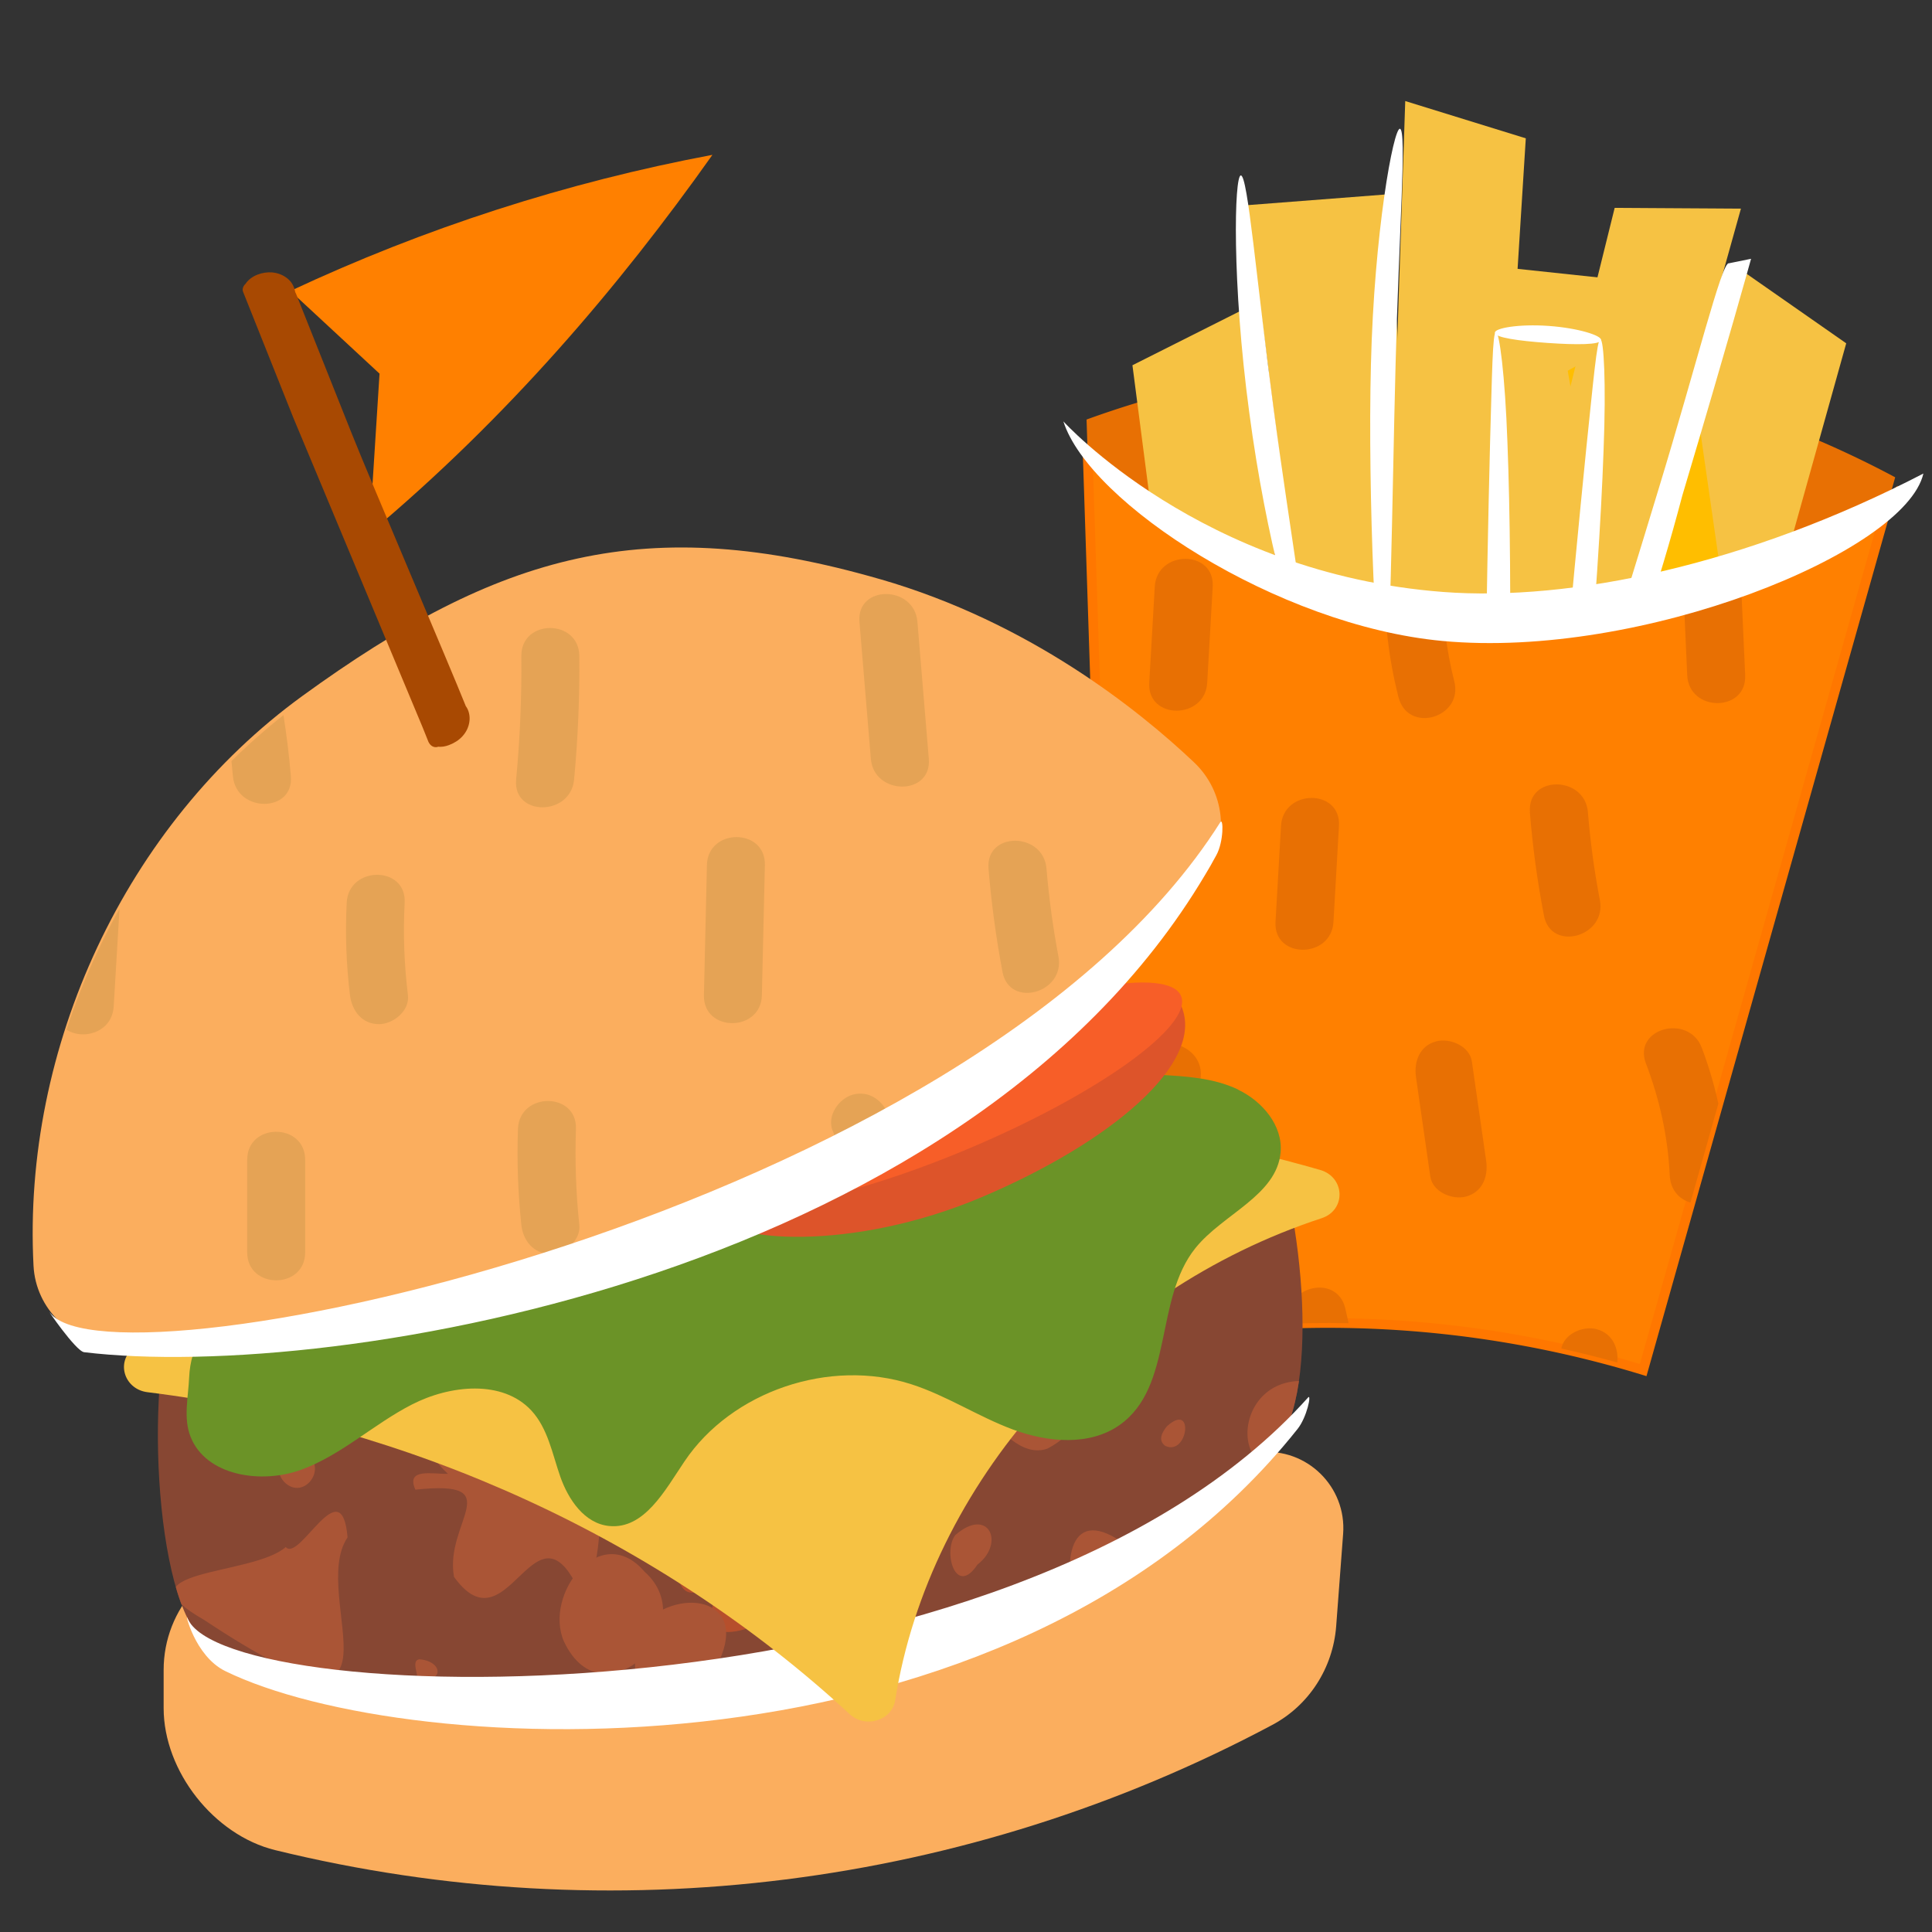 <svg id="Illustration" xmlns="http://www.w3.org/2000/svg" viewBox="0 0 200 200"><rect x="0" y="0" width="200" height="200" fill="#333333" stroke="none"/><defs><clipPath id="clippath"><path class="cls-2" d="M194.01 52.75c-24.84 18.55-59.52 16.03-81.42-5.88l3.03 92.24a111.82 111.82 0 0 1 53.96 2.56l.52.16 25.48-90.26-1.57 1.18Z"/></clipPath><clipPath id="clippath-1"><path class="cls-2" d="M18.85 133.15c-3.94 6.65-3.18 31.16 1.89 36.34 5.07 5.17 12.03 6.81 18.71 7.71 25.13 3.39 51.15-1.21 74.68-13.21 6.81-3.47 13.63-7.76 18.26-14.7 4.63-6.94 1.93-26.96-1.8-34.41-40.18 2.65-74.05 4.81-113.31 16.25"/></clipPath><clipPath id="clippath-2"><path class="cls-2" d="M91.12 60.46c-24.23-7-39.4-2.74-59.81 12.08-18.35 13.33-29.01 36.4-27.84 58.98.23 4.46 3.88 7.97 8.34 8.24 33.25 2.02 69.31-10.28 94.99-31.03 4.43-3.58 13.36-11.07 18.05-17.88 2.47-3.6 1.93-8.44-1.24-11.44-5.74-5.44-17.07-14.51-32.48-18.96Z"/></clipPath><style>.cls-2{fill:none}.cls-11,.cls-12,.cls-13,.cls-14,.cls-15,.cls-17,.cls-19,.cls-2,.cls-3,.cls-6,.cls-7{stroke-width:0}.cls-3{fill:#f96700}.cls-6{fill:#aa5536}.cls-7{fill:#b64f2c}.cls-11{fill:#fff}.cls-12{fill:#e87003}.cls-13{fill:#e5a355}.cls-14{fill:#f09e43}.cls-15{fill:#fbae5e}.cls-17{fill:#ffaa4b}.cls-19{fill:#f6c243}</style></defs><path class="cls-12" d="m194.01 52.75 1.57-1.18.61-2.16-.3-.16a102.982 102.982 0 0 0-83.41-5.82l.11 3.43c21.9 21.92 56.58 24.44 81.42 5.88Z"/><path class="cls-19" d="m137.01 82.28-7.91-61.04 14.62-1.13 3.71 56.99-10.42 5.18zM125.14 98.84l-7.91-61.03 12.15-6.11 6.18 61.97-10.42 5.17zM174.56 94.81l16.56-59.27-11.16-7.79-14.98 60.45 9.58 6.61zM157.61 89.64l10.56-60.63-11.84-1.26-8.9 56.26 10.18 5.63z"/><path style="fill:#ffbe00;stroke-width:0" d="m172.84 99.02-10.55-60.64 11.87-6.63 8.87 61.64-10.19 5.63z"/><path class="cls-19" d="m163.66 80.87 16.56-59.27-13.07-.08-13.06 52.74 9.57 6.61zM143.42 71.97l2.05-61.51 12.48 3.86-3.41 54.22-11.12 3.43z"/><path class="cls-11" d="M134.9 66.57c-.66.17-3.8-10.42-5.58-23.89-1.81-13.46-1.55-24.5-.87-24.52.73-.02 1.61 10.86 3.4 24.18 1.76 13.32 3.77 24.06 3.05 24.22ZM143.2 71.41c-.67.06-1.64-20.15-1.28-33.73.33-13.58 2.33-24.44 3-24.35.73.09-.12 10.98-.45 24.41-.36 13.43-.54 33.61-1.28 33.66ZM162.34 82.93c.62.27 6.7-12.24 11.81-31.62 4.7-15.76 7.12-24.52 7.12-24.52l-2.31.47c-.72-.14-3.33 10.46-7.25 23.32-3.88 12.86-10.05 32.08-9.37 32.36Z"/><path class="cls-11" d="M159.34 113.21c.35.03 1.05-4.31 1.93-11.34.88-7.04 1.93-16.78 2.88-27.56.95-10.78 1.6-20.56 1.85-27.66.28-7.1.02-11.52-.33-11.52-.36 0-.73 4.35-1.47 11.4-.71 7.05-1.65 16.79-2.59 27.56-.95 10.77-1.71 20.54-2.13 27.62-.43 7.08-.49 11.48-.14 11.51ZM154.41 112.71c.35 0 .72-4.37 1.07-11.46.35-7.08.66-16.88.8-27.7.13-10.82.05-20.63-.23-27.72-.25-7.1-.85-11.49-1.19-11.46-.36.03-.4 4.39-.61 11.48-.18 7.08-.38 16.87-.51 27.68-.14 10.81-.17 20.61-.05 27.7.11 7.09.38 11.49.73 11.49Z"/><path class="cls-11" d="M154.75 34.45c0 .49 2.45.84 5.45 1.05 3 .21 5.46.2 5.54-.29.08-.47-2.34-1.25-5.42-1.47-3.08-.22-5.58.22-5.57.7Z"/><path d="M194.01 52.75c-24.84 18.55-59.52 16.03-81.42-5.88l3.03 92.24a111.82 111.82 0 0 1 53.96 2.56l.52.16 25.48-90.26-1.57 1.18Z" style="fill:#ff8000;stroke:#f70;stroke-miterlimit:10"/><g style="clip-path:url(#clippath)"><path class="cls-3" d="M37.39 36.2c.2 4.06.61 8.1 1.17 12.12.23 1.62 2.27 2.47 3.69 2.1 1.73-.46 2.32-2.09 2.1-3.69-.49-3.49-.79-7.01-.96-10.53-.18-3.84-6.19-3.87-6 0ZM69.5 35.13l1.22 11.69c.4 3.8 6.4 3.84 6 0L75.5 35.13c-.4-3.8-6.4-3.84-6 0ZM101.83 35.12c.28 3.84.82 7.65 1.65 11.41s6.61 2.17 5.79-1.6c-.71-3.25-1.2-6.5-1.44-9.82-.28-3.83-6.28-3.86-6 0ZM130.63 34.77l-.57 10.29c-.21 3.86 5.79 3.85 6 0l.57-10.29c.21-3.86-5.79-3.85-6 0ZM156.97 34.75l1.28 9.6c.21 1.61 1.23 3 3 3 1.45 0 3.22-1.38 3-3-.43-3.2-.85-6.4-1.28-9.6-.21-1.61-1.23-3-3-3-1.45 0-3.22 1.38-3 3ZM53.97 64.92c.04 4.27-.14 8.53-.54 12.79-.36 3.84 5.64 3.82 6 0 .4-4.26.58-8.51.54-12.79-.03-3.86-6.03-3.87-6 0ZM88.97 61.38c.39 4.73.78 9.45 1.18 14.18.32 3.82 6.32 3.85 6 0-.39-4.73-.78-9.45-1.18-14.18-.32-3.82-6.32-3.85-6 0Z"/><path class="cls-12" d="M143.36 60.31c-.06 3.99.42 7.95 1.4 11.83s6.74 2.15 5.79-1.6c-.86-3.38-1.24-6.75-1.19-10.23.06-3.86-5.94-3.86-6 0ZM174.26 61.02l.4 8.87c.17 3.85 6.17 3.87 6 0l-.4-8.87c-.17-3.85-6.17-3.87-6 0Z"/><path class="cls-3" d="M35.89 90.46c-.16 3.21-.05 6.39.34 9.57.2 1.61 1.24 3 3 3 1.47 0 3.2-1.38 3-3-.39-3.19-.51-6.37-.34-9.57.2-3.86-5.8-3.85-6 0ZM73.18 86.56c-.1 4.49-.21 8.98-.31 13.47-.09 3.86 5.91 3.86 6 0 .1-4.49.21-8.98.31-13.47.09-3.86-5.91-3.86-6 0ZM102.33 86.93c.3 3.59.78 7.16 1.45 10.7.72 3.79 6.5 2.18 5.79-1.6-.57-3.02-.98-6.05-1.24-9.11-.32-3.82-6.32-3.85-6 0Z"/><path class="cls-12" d="m132.61 85.49-.57 9.94c-.22 3.86 5.78 3.84 6 0l.57-9.94c.22-3.86-5.78-3.84-6 0ZM119.54 60.74l-.57 9.94c-.22 3.86 5.78 3.84 6 0l.57-9.94c.22-3.86-5.78-3.84-6 0ZM158.37 84.09c.29 3.59.78 7.16 1.46 10.7.73 3.79 6.51 2.18 5.79-1.6-.58-3.02-.99-6.04-1.24-9.11-.31-3.82-6.31-3.86-6 0Z"/><path class="cls-3" d="M53.62 113.87c-.12 3.32 0 6.63.35 9.93.17 1.61 1.26 3 3 3 1.49 0 3.17-1.38 3-3-.35-3.31-.46-6.61-.35-9.93.14-3.86-5.86-3.86-6 0ZM25.59 117.06v9.58c0 3.86 6 3.87 6 0v-9.58c0-3.86-6-3.87-6 0ZM86.19 114.03c1.1 2.82 1.77 5.69 1.9 8.71.18 3.84 6.18 3.87 6 0-.16-3.55-.83-6.99-2.12-10.31-.59-1.51-2.01-2.56-3.69-2.1-1.44.4-2.69 2.17-2.1 3.69Z"/><path class="cls-12" d="M118.47 110.21c-.71 3.91-1.07 7.84-.98 11.82s6.09 3.87 6 0c-.08-3.44.15-6.84.77-10.23.69-3.78-5.09-5.39-5.79-1.6ZM146.58 111.49c.49 3.43.98 6.85 1.48 10.28.23 1.62 2.27 2.47 3.69 2.1 1.73-.46 2.32-2.09 2.1-3.69-.49-3.43-.98-6.85-1.48-10.28-.23-1.62-2.27-2.47-3.69-2.1-1.73.46-2.32 2.09-2.1 3.69ZM170.38 110.07c1.43 3.76 2.28 7.59 2.47 11.6s6.18 3.87 6 0c-.21-4.54-1.07-8.94-2.68-13.2-1.36-3.58-7.16-2.02-5.79 1.6Z"/><path class="cls-3" d="M38.01 142.25c-.1 3.91.02 7.81.36 11.7s6.34 3.85 6 0-.46-7.79-.36-11.7-5.9-3.86-6 0ZM71.34 139.79c.4 3.81.52 7.79 1.22 11.56.49 2.6 3.72 4.9 5.87 2.24.63-.79 1.18-1.88.77-2.92l-.08-.21c-1.4-3.55-7.2-2-5.79 1.6l.08.21.77-2.92-.17.21 2.12-.88-.27.03 2.12.88c.87 1.03.27-.96.23-1.43l-.29-2.79-.59-5.58c-.4-3.8-6.4-3.84-6 0ZM101.69 138.34c.08 3.68.31 7.36.68 11.02s6.39 3.84 6 0-.6-7.34-.68-11.02-6.08-3.87-6 0Z"/><path class="cls-12" d="M133.48 137.03c.89 3.72 1.34 7.43 1.39 11.25s6.05 3.87 6 0c-.06-4.34-.6-8.63-1.61-12.85-.9-3.75-6.68-2.16-5.79 1.6ZM161.61 139.69c-.43 2.98-.66 5.94-.57 8.95.11 3.85 6.11 3.87 6 0-.07-2.45.01-4.92.36-7.35.23-1.6-.39-3.22-2.1-3.69-1.41-.39-3.46.48-3.69 2.1Z"/><path class="cls-3" d="M53.23 166.73c.18 4.46.81 8.88 1.91 13.21.95 3.74 6.74 2.15 5.79-1.6s-1.54-7.67-1.7-11.61-6.15-3.87-6 0ZM85.15 167.44c.42 3.67.4 7.32-.05 10.98-.2 1.62 1.52 2.98 3 3 1.78.02 2.8-1.4 3-3 .45-3.67.47-7.31.05-10.98-.18-1.62-1.25-2.98-3-3-1.48-.02-3.18 1.39-3 3ZM120.42 170.36l2.04 11.01c.68 3.67 6.49 2.19 5.79-1.6s-1.36-7.34-2.04-11.01-6.49-2.19-5.79 1.6ZM149.19 169.84c-.79 3.67-1.05 7.35-.64 11.09.18 1.62 1.25 2.98 3 3 1.49.02 3.18-1.39 3-3-.35-3.2-.26-6.35.42-9.49.81-3.76-4.97-5.37-5.79-1.6ZM172.51 173.21c.67 2.9 1 5.79 1.03 8.77.04 3.86 6.04 3.87 6 0a48.99 48.99 0 0 0-1.24-10.37c-.87-3.76-6.65-2.17-5.79 1.6ZM25.62 171.94c-.79 3.5-.78 6.99.06 10.48.91 3.75 6.69 2.16 5.79-1.6-.59-2.43-.62-4.85-.06-7.29.85-3.76-4.93-5.37-5.79-1.6ZM22.22 66.05c.92 3.72 1.56 7.47 1.89 11.29s6.33 3.85 6 0c-.37-4.35-1.05-8.64-2.1-12.88-.93-3.75-6.72-2.16-5.79 1.6ZM106.88 195.08c.09 3.67.3 7.33.62 10.98s6.34 3.85 6 0-.53-7.32-.62-10.98c-.1-3.85-6.1-3.87-6 0ZM137.66 194.15c-.13 3.31-.26 6.62-.38 9.93-.15 3.86 5.85 3.85 6 0 .13-3.31.26-6.62.38-9.93.15-3.86-5.85-3.85-6 0ZM161.94 195.2l.51 8.17c.24 3.84 6.24 3.86 6 0l-.51-8.17c-.24-3.84-6.24-3.86-6 0ZM185.75 32.38c.26 3.44.51 6.87.77 10.31.29 3.83 6.29 3.86 6 0-.26-3.44-.51-6.87-.77-10.31-.29-3.83-6.29-3.86-6 0ZM6.07 34.52c.11 3.85.49 7.65 1.1 11.45.26 1.61 2.25 2.48 3.69 2.1 1.71-.45 2.35-2.1 2.1-3.69-.52-3.27-.79-6.55-.88-9.86-.11-3.85-6.11-3.87-6 0ZM6.36 91.29c-.2 3.3-.4 6.6-.59 9.9-.23 3.86 5.77 3.84 6 0 .2-3.3.4-6.6.59-9.9.23-3.86-5.77-3.84-6 0ZM6.91 144.49c.05 3.96.4 7.88.97 11.8.23 1.62 2.27 2.47 3.69 2.1 1.73-.46 2.32-2.09 2.1-3.69-.49-3.38-.71-6.79-.75-10.21-.05-3.86-6.05-3.87-6 0ZM71.7 194.15v11c0 3.86 6 3.87 6 0v-11c0-3.86-6-3.87-6 0ZM40.89 193.08c.1 3.85.45 7.65.96 11.46.22 1.62 2.28 2.47 3.69 2.1 1.74-.46 2.31-2.09 2.1-3.69-.44-3.27-.66-6.57-.74-9.87-.1-3.85-6.1-3.87-6 0ZM9.76 194.16c-.39 3.41-.77 6.82-1.16 10.24-.18 1.62 1.51 2.98 3 3 1.77.02 2.82-1.4 3-3 .39-3.41.77-6.82 1.16-10.24.18-1.62-1.51-2.98-3-3-1.77-.02-2.82 1.4-3 3ZM188.82 155.15c.4 4.41.92 8.8 1.53 13.18.23 1.62 2.27 2.47 3.69 2.1 1.73-.46 2.32-2.09 2.1-3.69-.54-3.85-.96-7.71-1.32-11.58-.35-3.81-6.35-3.85-6 0ZM188.94 79.49c-.57 3.9-.58 7.61-.05 11.51.22 1.6 2.28 2.49 3.69 2.1 1.73-.48 2.32-2.07 2.1-3.69-.37-2.73-.35-5.59.05-8.32.24-1.61-.4-3.21-2.1-3.69-1.41-.4-3.45.49-3.69 2.1ZM58.65 20.33c.06-3.54.38-7.04 1-10.52.67-3.78-5.11-5.4-5.79-1.6-.71 4.01-1.14 8.04-1.21 12.12-.07 3.86 5.93 3.86 6 0ZM87.81 6.87l.71 9.91c.27 3.83 6.28 3.86 6 0l-.71-9.91c-.27-3.83-6.28-3.86-6 0ZM118.83 8.27c.14 3.9.27 7.8.41 11.7s6.13 3.87 6 0-.27-7.8-.41-11.7-6.13-3.87-6 0ZM144.64 9.76c.42 2.49.84 4.98 1.25 7.48.27 1.6 2.24 2.49 3.69 2.1 1.69-.47 2.36-2.09 2.1-3.69-.42-2.49-.84-4.98-1.25-7.48-.27-1.6-2.24-2.49-3.69-2.1-1.69.47-2.36 2.09-2.1 3.69ZM171.12 8.72c.74 3.62.8 7.25.35 10.92-.2 1.62 1.52 2.98 3 3 1.79.02 2.8-1.4 3-3 .53-4.21.29-8.36-.56-12.51-.77-3.78-6.56-2.18-5.79 1.6ZM28.62 17.7c-.49-3.14-.74-6.3-.82-9.48-.09-3.85-6.1-3.87-6 0s.46 7.4 1.03 11.08c.25 1.61 2.25 2.47 3.69 2.1 1.71-.45 2.34-2.1 2.1-3.69ZM203.41 19.41l-.18-10.89c-.06-3.86-6.06-3.87-6 0l.18 10.89c.06 3.86 6.06 3.87 6 0ZM186.79 132.2c-.31 2.84-.29 5.66.08 8.49.21 1.61 1.23 3 3 3 1.46 0 3.21-1.38 3-3a35.46 35.46 0 0 1-.08-8.49c.18-1.61-1.51-3-3-3-1.77 0-2.82 1.38-3 3ZM186.57 192.09l.37 9.98c.14 3.85 6.14 3.87 6 0l-.37-9.98c-.14-3.85-6.14-3.87-6 0ZM-3 173.04v9.98c0 3.86 6 3.87 6 0v-9.98c0-3.86-6-3.87-6 0Z"/></g><path class="cls-15" d="M130.39 150.33 28.08 160.55c-6.33.63-11.14 5.96-11.14 12.32v3.97c.01 6.52 5.2 13.12 11.53 14.68 34.91 8.55 71.67 3.87 103.24-12.96 3.81-2.03 6.28-5.9 6.61-10.21l.72-9.56c.37-4.89-3.77-8.94-8.65-8.45Z"/><path class="cls-17" d="M122.39 140.31c-5.73.72-10.79 4.1-15.83 7.06-24.57 14.43-53.6 20.21-81.46 16.23"/><path d="M18.85 133.15c-3.94 6.65-3.18 31.16 1.89 36.34 5.07 5.17 12.03 6.81 18.71 7.71 25.13 3.39 51.15-1.21 74.68-13.21 6.81-3.47 13.63-7.76 18.26-14.7 4.63-6.94 1.93-26.96-1.8-34.41-40.18 2.65-74.05 4.81-113.31 16.25" style="fill:#874733;stroke-width:0"/><g style="clip-path:url(#clippath-1)"><path class="cls-7" d="M80.16 162.82c3.88-9.77 5.15 15.17 10.15 4.89 6.58-11.86-7.04-19.46-18.54-12.41-1.88 1.97-3.27 12.35 1.61 8.87 2.08-.62-2.49 6.29 3.79 4.47 1.73-3.87-1.81-4.1 3-5.82Zm1.8-6.41c.08.88.15 1.7.26 2.9-1.43-1.53-1.44-1.91-.26-2.9ZM27.34 132.96c-.77-.09-1.41 1.2-2.15.12"/><path class="cls-6" d="M98.09 140.56c1.42-19.7 22.78 2.94 10.34 9.4-5.2 1.87-10.15-11.66-9.8-6.46 3.1 4.75-1.76 8.23-5.77 5.1 1.24-3.49-.95-11.41 5.24-8.05ZM21.11 167.68c22.85 15.16 10.66-2.36 14.87-8.53-.61-7.15-4.98 2.62-6.4 1-3.44 3.04-17.75 2.24-8.47 7.53ZM65.74 185.58c15.59-1.75-3.25-2.54.5-17.16 3.77-4.23 11.26-3.13 8.22 3.49-6.05 4.26 10.58-2.01 6.11 5.02-.13 2.1-7.63 3.91-2.95 3.87 19.38 3.12-15.05 27.44-11.88 4.77ZM119.78 162.93c1.43-5.07 2.02-5.24 2.11-.09-2.32 4.16 11.3 11.78-.9 12.47-10.17 4.32-16.26-28.55-1.21-12.38ZM136.47 150.08c-9.51 7-9.98-8.85-.18-6.97 12.3 1.59 6.17 10.22.18 6.97ZM59.91 164.57c-1.92-4.08-3.51-3.65-5.12-2.31-2.25 1.87-4.53 5.51-7.79.98-1.03-5.64 5.77-10.07-4-9.03-1.04-2.3 1.86-1.59 3.37-1.64-10.76-9.99 13.61-19.97 15.96-4.83 4.51-3.25 9.51 6.19 3.29 7.48-5.78.77-1.87 5.98-5.71 9.34Z"/><path class="cls-6" d="M66.71 162.69c6.22 5.48-4.21 15.95-8.33 7.24-2.15-4.94 3.79-12.55 8.33-7.24ZM98.89 158.91c3.45-3 5.18.84 2.3 3.05-2.26 3.41-3.6-1.32-2.3-3.05ZM31.92 150.58c1.87 1.67-.49 4.61-2.36 2.96-1.87-1.67.31-4.92 2.36-2.96Z"/><path class="cls-7" d="M83.82 194.19c-2.67-3.17 4.75-4.65 2.93-.68"/><path class="cls-6" d="M120.81 147.64c2.87-2.59 2.17 3.12-.18 2.04-.78-.57-.35-1.41.18-2.04ZM43.2 173.81c.05-.64-.61-1.91.2-2.04 2.41.16 2.72 2.48-.2 2.04Z"/></g><path class="cls-11" d="M135.42 144.66c-30.7 34.3-112.17 32.56-116.01 22.85-.31-.79.71 3.91 3.91 5.48 18.84 9.23 81.18 12.43 111-25.06.99-1.24 1.46-3.67 1.1-3.27Z"/><path class="cls-19" d="m24.89 128.93-11.25 10.75c-1.62 1.55-.66 4.16 1.63 4.44 27.19 3.36 53.13 15.25 72.69 33.33 1.62 1.5 4.37.67 4.71-1.44 3.54-22.44 21.38-42.45 44.14-49.9 2.56-.84 2.44-4.25-.15-5-36.88-10.59-78.05-7.6-112.66 8.45"/><path d="M17.29 131.13c.1-.1.2-.2.29-.3-.08.04-.18.14-.29.3Z" style="fill:#00b743;stroke-width:0"/><path d="M128.15 112.78c-2.54-1.21-5.44-1.37-8.26-1.52-17.78-.93-36.07-1.79-52.9 3.86-10.7 3.59-20.5 9.73-31.58 11.98-8.53 1.73-11.97-2.15-17.82 3.74.78-.41 6.45.04 7.53 1.6 1.19 1.72-5.24 3.46-5.54 10.15-.09 2.07-.62 4.22.15 6.15 1.6 4.05 7.34 4.93 11.5 3.39 4.16-1.54 7.46-4.71 11.4-6.73 3.94-2.03 9.38-2.6 12.37.61 1.72 1.86 2.17 4.48 3 6.85s2.5 4.85 5.05 5.11c3.65.37 5.79-3.7 7.81-6.69 4.89-7.27 15.03-10.71 23.49-7.98 3.66 1.18 6.9 3.34 10.5 4.68 3.6 1.34 7.95 1.73 11.06-.47 5.6-3.97 3.57-13 7.84-18.31 2.84-3.53 8.44-5.45 8.82-9.93.23-2.74-1.87-5.26-4.41-6.47Z" style="fill:#6b9327;stroke-width:0"/><path d="M122.3 104.18c2.49 5.87-7.37 14.12-20.7 19.76-13.33 5.64-26.46 4.71-27.75 1.67s9.76-7.04 23.09-12.68 24.07-11.79 25.36-8.75Z" style="fill:#dd542a;stroke-width:0"/><ellipse cx="98.12" cy="113.33" rx="26.21" ry="5.98" transform="rotate(-22.95 98.097 113.315)" style="fill:#f75e28;stroke-width:0"/><path class="cls-15" d="M91.12 59.96c-24.23-7-39.4-2.74-59.81 12.08-18.35 13.33-29.01 36.4-27.84 58.99.23 4.46 3.88 7.97 8.34 8.24 33.25 2.02 69.31-10.28 94.99-31.03 4.43-3.58 13.36-11.07 18.05-17.88 2.47-3.6 1.93-8.44-1.24-11.44-5.74-5.44-17.07-14.51-32.48-18.96Z"/><path d="M38.24 55.21c14.29-11.97 25.82-25.5 35.51-39.18-15.08 2.83-29.8 7.58-43.69 14.09l9.23 8.56-1.05 16.53Z" style="fill:#ff8000;stroke-width:0"/><g style="clip-path:url(#clippath-2)"><path class="cls-14" d="M37.39 39.19c.2 4.06.61 8.1 1.17 12.12.23 1.62 2.27 2.47 3.69 2.1 1.73-.46 2.32-2.09 2.1-3.69-.49-3.49-.79-7.01-.96-10.53-.18-3.84-6.19-3.87-6 0ZM69.5 38.12l1.22 11.69c.4 3.8 6.4 3.84 6 0L75.5 38.12c-.4-3.8-6.4-3.84-6 0ZM101.83 38.12c.28 3.84.82 7.65 1.65 11.41s6.61 2.17 5.79-1.6c-.71-3.25-1.2-6.5-1.44-9.82-.28-3.83-6.28-3.86-6 0ZM130.63 37.76l-.57 10.29c-.21 3.86 5.79 3.85 6 0l.57-10.29c.21-3.86-5.79-3.85-6 0ZM156.97 37.74l1.28 9.6c.21 1.61 1.23 3 3 3 1.45 0 3.22-1.38 3-3l-1.28-9.6c-.21-1.61-1.23-3-3-3-1.45 0-3.22 1.38-3 3Z"/><path class="cls-13" d="M53.97 67.91c.04 4.27-.14 8.53-.54 12.79-.36 3.84 5.64 3.82 6 0 .4-4.26.58-8.51.54-12.79-.03-3.86-6.03-3.87-6 0ZM88.97 64.37c.39 4.73.78 9.45 1.18 14.18.32 3.82 6.32 3.85 6 0-.39-4.73-.78-9.45-1.18-14.18-.32-3.82-6.32-3.85-6 0ZM35.89 93.45c-.16 3.21-.05 6.39.34 9.57.2 1.61 1.24 3 3 3 1.47 0 3.2-1.38 3-3-.39-3.19-.51-6.37-.34-9.57.2-3.86-5.8-3.85-6 0ZM73.18 89.55c-.1 4.49-.21 8.98-.31 13.47-.09 3.86 5.91 3.86 6 0 .1-4.49.21-8.98.31-13.47.09-3.86-5.91-3.86-6 0ZM102.33 89.92c.3 3.59.78 7.16 1.45 10.7.72 3.79 6.5 2.18 5.79-1.6-.57-3.02-.98-6.05-1.24-9.11-.32-3.82-6.32-3.85-6 0ZM53.62 116.87c-.12 3.32 0 6.63.35 9.93.17 1.61 1.26 3 3 3 1.49 0 3.17-1.38 3-3-.35-3.31-.46-6.61-.35-9.93.14-3.86-5.86-3.86-6 0ZM25.59 120.06v9.58c0 3.86 6 3.87 6 0v-9.58c0-3.86-6-3.87-6 0ZM86.19 117.02c1.1 2.82 1.77 5.69 1.9 8.71.18 3.84 6.18 3.87 6 0-.16-3.55-.83-6.99-2.12-10.31-.59-1.51-2.01-2.56-3.69-2.1-1.44.4-2.69 2.17-2.1 3.69Z"/><path class="cls-14" d="M38.01 145.24c-.1 3.91.02 7.81.36 11.7s6.34 3.85 6 0-.46-7.79-.36-11.7-5.9-3.86-6 0ZM71.34 142.79c.4 3.81.52 7.79 1.22 11.56.49 2.6 3.72 4.9 5.87 2.24.63-.79 1.18-1.88.77-2.92l-.08-.21c-1.4-3.55-7.2-2-5.79 1.6l.08.21.77-2.92-.17.21 2.12-.88-.27.03 2.12.88c.87 1.03.27-.96.23-1.43l-.29-2.79-.59-5.58c-.4-3.8-6.4-3.84-6 0ZM101.69 141.34c.08 3.68.31 7.36.68 11.02s6.39 3.84 6 0-.6-7.34-.68-11.02-6.08-3.87-6 0ZM53.23 169.72c.18 4.46.81 8.88 1.91 13.21.95 3.74 6.74 2.15 5.79-1.6s-1.54-7.67-1.7-11.61-6.15-3.87-6 0ZM85.15 170.43c.42 3.67.4 7.32-.05 10.98-.2 1.62 1.52 2.98 3 3 1.78.02 2.8-1.4 3-3 .45-3.67.47-7.31.05-10.98-.18-1.62-1.25-2.98-3-3-1.48-.02-3.18 1.39-3 3ZM120.42 173.35l2.04 11.01c.68 3.67 6.49 2.19 5.79-1.6s-1.36-7.34-2.04-11.01-6.49-2.19-5.79 1.6ZM149.19 172.84c-.79 3.67-1.05 7.35-.64 11.09.18 1.62 1.25 2.98 3 3 1.49.02 3.18-1.39 3-3-.35-3.2-.26-6.35.42-9.49.81-3.76-4.97-5.37-5.79-1.6ZM172.51 176.2c.67 2.9 1 5.79 1.03 8.77.04 3.86 6.04 3.87 6 0a48.99 48.99 0 0 0-1.24-10.37c-.87-3.76-6.65-2.17-5.79 1.6ZM25.62 174.93c-.79 3.5-.78 6.99.06 10.48.91 3.75 6.69 2.16 5.79-1.6-.59-2.43-.62-4.85-.06-7.29.85-3.76-4.93-5.37-5.79-1.6Z"/><path class="cls-13" d="M22.22 69.05c.92 3.72 1.56 7.47 1.89 11.29s6.33 3.85 6 0c-.37-4.35-1.05-8.64-2.1-12.88-.93-3.75-6.72-2.16-5.79 1.6Z"/><path class="cls-14" d="M106.88 198.07c.09 3.67.3 7.33.62 10.98s6.34 3.85 6 0-.53-7.32-.62-10.98c-.1-3.85-6.1-3.87-6 0ZM137.66 197.14c-.13 3.31-.26 6.62-.38 9.93-.15 3.86 5.85 3.85 6 0 .13-3.31.26-6.62.38-9.93.15-3.86-5.85-3.85-6 0ZM161.94 198.19l.51 8.17c.24 3.84 6.24 3.86 6 0l-.51-8.17c-.24-3.84-6.24-3.86-6 0ZM185.75 35.37c.26 3.44.51 6.87.77 10.31.29 3.83 6.29 3.86 6 0-.26-3.44-.51-6.87-.77-10.31-.29-3.83-6.29-3.86-6 0ZM6.07 37.51c.11 3.85.49 7.65 1.1 11.45.26 1.61 2.25 2.48 3.69 2.1 1.71-.45 2.35-2.1 2.1-3.69-.52-3.27-.79-6.55-.88-9.86-.11-3.85-6.11-3.87-6 0Z"/><path class="cls-13" d="M6.36 94.29c-.2 3.3-.4 6.6-.59 9.9-.23 3.86 5.77 3.84 6 0 .2-3.3.4-6.6.59-9.9.23-3.86-5.77-3.84-6 0Z"/><path class="cls-14" d="M6.91 147.48c.05 3.96.4 7.88.97 11.8.23 1.62 2.27 2.47 3.69 2.1 1.73-.46 2.32-2.09 2.1-3.69-.49-3.38-.71-6.79-.75-10.21-.05-3.86-6.05-3.87-6 0ZM71.7 197.14v11c0 3.86 6 3.87 6 0v-11c0-3.86-6-3.87-6 0ZM40.89 196.07c.1 3.85.45 7.65.96 11.46.22 1.62 2.28 2.47 3.69 2.1 1.74-.46 2.31-2.09 2.1-3.69-.44-3.27-.66-6.57-.74-9.87-.1-3.85-6.1-3.87-6 0ZM9.76 197.15c-.39 3.41-.77 6.82-1.16 10.24-.18 1.62 1.51 2.98 3 3 1.77.02 2.82-1.4 3-3 .39-3.41.77-6.82 1.16-10.24.18-1.62-1.51-2.98-3-3-1.77-.02-2.82 1.4-3 3ZM188.82 158.15c.4 4.41.92 8.8 1.53 13.18.23 1.62 2.27 2.47 3.69 2.1 1.73-.46 2.32-2.09 2.1-3.69-.54-3.85-.96-7.71-1.32-11.58-.35-3.81-6.35-3.85-6 0ZM188.94 82.49c-.57 3.9-.58 7.61-.05 11.51.22 1.6 2.28 2.49 3.69 2.1 1.73-.48 2.32-2.07 2.1-3.69-.37-2.73-.35-5.59.05-8.32.24-1.61-.4-3.21-2.1-3.69-1.41-.4-3.45.49-3.69 2.1ZM58.65 23.32c.06-3.54.38-7.04 1-10.52.67-3.78-5.11-5.4-5.79-1.6-.71 4.01-1.14 8.04-1.21 12.12-.07 3.86 5.93 3.86 6 0ZM87.81 9.86l.71 9.91c.27 3.83 6.28 3.86 6 0l-.71-9.91c-.27-3.83-6.28-3.86-6 0ZM118.83 11.26c.14 3.9.27 7.8.41 11.7s6.13 3.87 6 0-.27-7.8-.41-11.7-6.13-3.87-6 0ZM144.64 12.75c.42 2.49.84 4.98 1.25 7.48.27 1.6 2.24 2.49 3.69 2.1 1.69-.47 2.36-2.09 2.1-3.69-.42-2.49-.84-4.98-1.25-7.48-.27-1.6-2.24-2.49-3.69-2.1-1.69.47-2.36 2.09-2.1 3.69ZM171.12 11.71c.74 3.62.8 7.25.35 10.92-.2 1.62 1.52 2.98 3 3 1.79.02 2.8-1.4 3-3 .53-4.21.29-8.36-.56-12.51-.77-3.78-6.56-2.18-5.79 1.6ZM28.62 20.69c-.49-3.14-.74-6.3-.82-9.48-.09-3.85-6.1-3.87-6 0s.46 7.4 1.03 11.08c.25 1.61 2.25 2.47 3.69 2.1 1.71-.45 2.34-2.1 2.1-3.69ZM203.41 22.4l-.18-10.89c-.06-3.86-6.06-3.87-6 0l.18 10.89c.06 3.86 6.06 3.87 6 0ZM186.79 135.19c-.31 2.84-.29 5.66.08 8.49.21 1.61 1.23 3 3 3 1.46 0 3.21-1.38 3-3a35.46 35.46 0 0 1-.08-8.49c.18-1.61-1.51-3-3-3-1.77 0-2.82 1.38-3 3ZM186.57 195.09l.37 9.98c.14 3.85 6.14 3.87 6 0l-.37-9.98c-.14-3.85-6.14-3.87-6 0ZM-3 176.03v9.98c0 3.86 6 3.87 6 0v-9.98c0-3.86-6-3.87-6 0Z"/><path class="cls-17" d="M130.39 153.32 28.08 163.54c-6.33.63-11.14 5.96-11.14 12.32v3.97c.01 6.52 5.2 13.12 11.53 14.68 34.91 8.55 71.67 3.87 103.24-12.96 3.81-2.03 6.28-5.9 6.61-10.21l.72-9.56c.37-4.89-3.77-8.94-8.65-8.45Z"/></g><path d="M45.32 77.3c.39.04.8-.03 1.16-.17.52-.2 1.01-.49 1.39-.91.41-.45.66-.98.73-1.58.06-.52-.06-1.12-.38-1.54-1.67-4.18-9.92-23.47-11.82-28.25-1.72-4.32-3.45-8.65-5.17-12.97-.19-.49-.39-.97-.58-1.46-.03-.06-.06-.13-.09-.18-.09-.52-.32-1-.74-1.36-.47-.4-1.04-.63-1.66-.68-.97-.08-2.18.32-2.74 1.18-.23.2-.37.53-.26.82l5.22 13.08 13.36 31.99.55 1.37c.02.07.05.13.08.19.18.36.52.6.95.49Z" style="fill:#a84902;stroke-width:0"/><path class="cls-11" d="M126.33 85.11c-25.62 40.56-114.58 59.36-121.14 50.8-.53-.7 2.65 3.97 3.52 4.07 25.87 3.12 93.33-7.97 117.2-51.44.79-1.44.73-3.92.43-3.43ZM199.11 49.02c-18.25 9.47-36.57 13.26-49.71 12.26-25.08-1.9-39.32-17.66-39.32-17.66 2.67 8.42 22.16 21.14 39.23 22.73 20.6 1.93 47.91-9.18 49.8-17.33Z"/></svg>